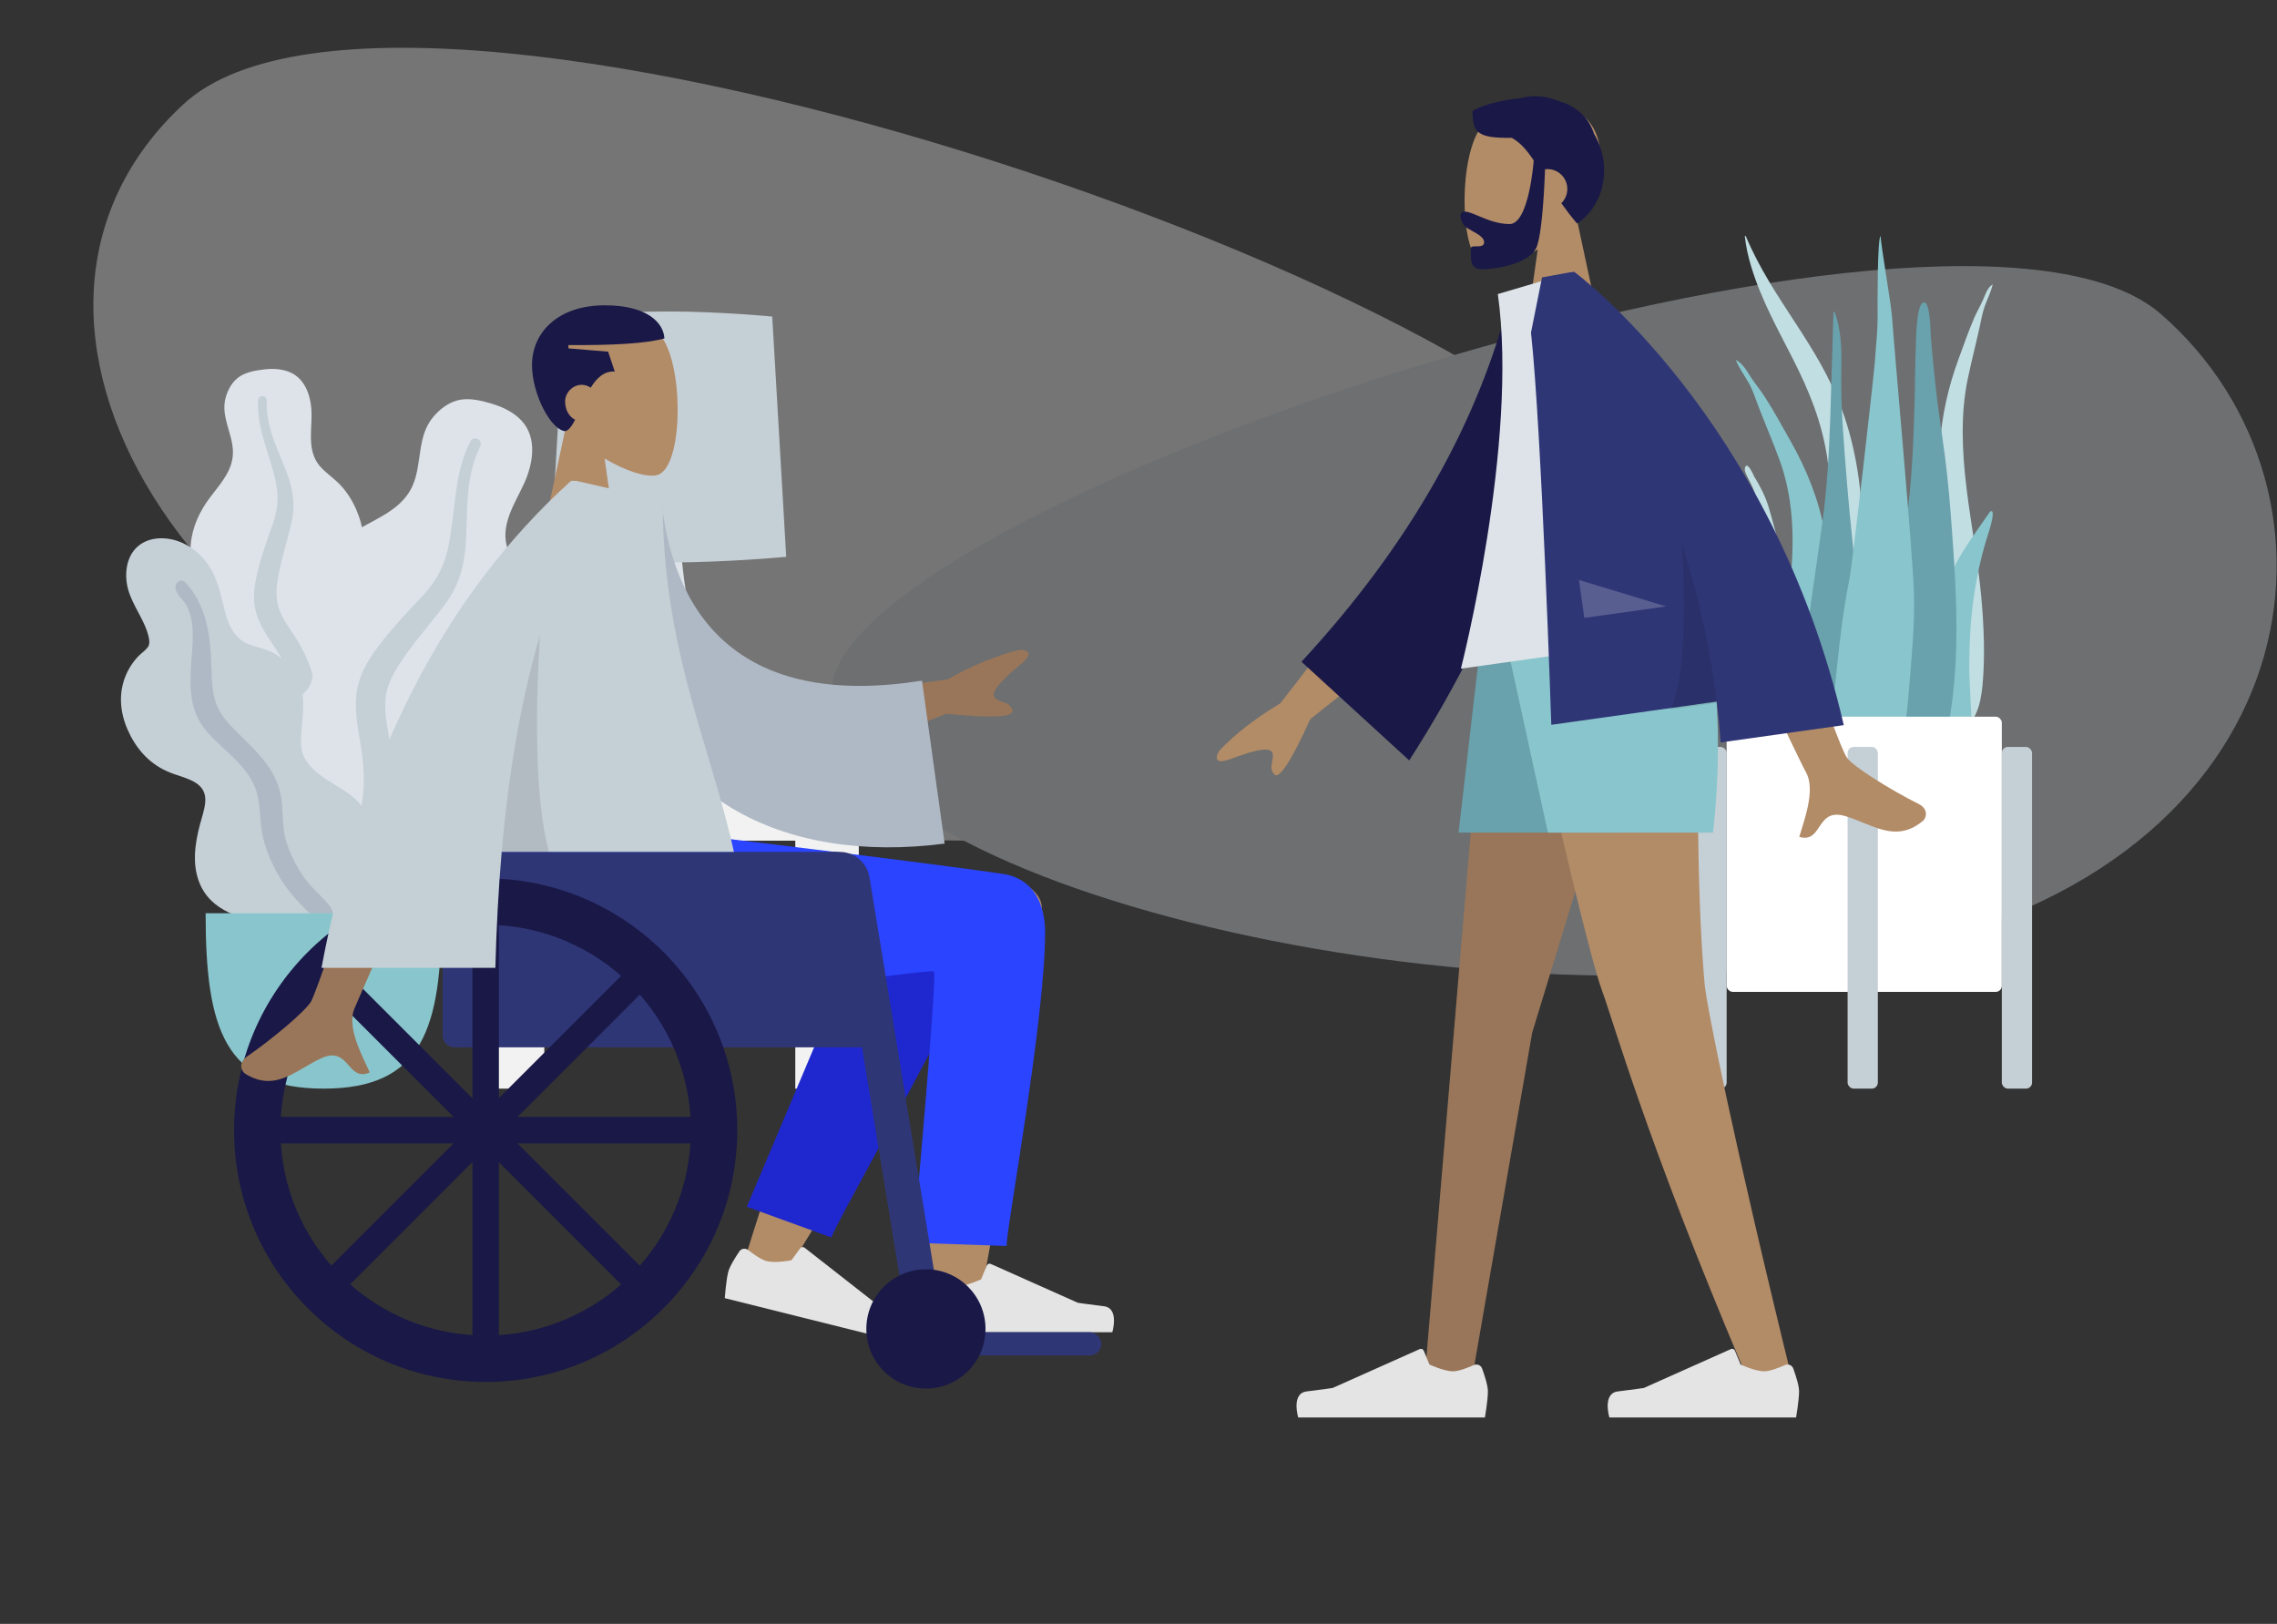 <svg width="753" height="537" viewBox="0 0 753 537" fill="none" xmlns="http://www.w3.org/2000/svg">
<rect x="0" y="0" width="753" height="537" fill="#333333" stroke="none"/>
<g opacity="0.346" clip-path="url(#clip0)">
<path fill-rule="evenodd" clip-rule="evenodd" d="M547.656 179.566C540.119 106.369 135.772 -34.907 60.707 34.423C-14.359 103.753 57.807 233.867 215.117 267.186C372.427 300.505 555.192 252.762 547.656 179.566Z" fill="#F2F2F2"/>
<path fill-rule="evenodd" clip-rule="evenodd" d="M275.04 227.125C281.842 164.942 646.809 44.922 714.564 103.821C782.319 162.719 765.169 286.606 623.18 314.912C481.191 343.217 268.238 289.308 275.04 227.125Z" fill="#DDE3E9"/>
</g>
<path fill-rule="evenodd" clip-rule="evenodd" d="M87.258 122.173C90.123 121.823 93.18 121.947 95.844 123.077C101.509 125.482 103.119 132.174 103.041 137.614C102.957 143.468 101.714 149.863 106.165 154.58C108.211 156.748 110.756 158.408 112.765 160.617C114.912 162.977 116.597 165.677 117.844 168.577C120.134 173.903 121.258 180.167 119.164 185.754C117.32 190.674 112.681 195.114 113.683 200.708C114.729 206.543 120.612 211.004 124.29 215.351C128.453 220.269 132.286 226.556 132.916 233.006C133.519 239.188 130.828 245.44 126.699 250.113C118.448 259.451 106.045 264.028 93.54 264C88.23 263.988 82.219 263.748 77.637 260.895C76.22 260.013 75.473 259.023 74.632 257.648C73.877 256.414 72.88 255.612 71.725 254.739C69.19 252.822 67.359 250.239 66.19 247.347C61.652 236.114 65.279 222.218 71.631 212.243C73.136 209.88 74.369 207.605 73.637 204.789C72.874 201.848 70.999 199.196 69.34 196.669C67.701 194.17 65.83 191.787 64.549 189.087C63.207 186.257 62.829 183.294 63.066 180.198C63.512 174.381 66.023 169.013 69.578 164.336C73.002 159.83 77.022 155.518 77.031 149.615C77.041 143.357 72.858 137.791 74.64 131.429C75.378 128.795 76.86 126.092 79.249 124.513C81.539 122.998 84.564 122.502 87.258 122.173Z" fill="#DDE3E9"/>
<path fill-rule="evenodd" clip-rule="evenodd" d="M85.386 132.176C85.44 131.336 86.437 130.832 87.222 131.051C88.254 131.34 88.235 132.305 88.207 133.165C88.124 135.808 88.506 138.377 89.142 140.942C90.462 146.274 92.903 151.186 94.836 156.308C96.768 161.425 97.675 166.709 96.542 172.124C95.473 177.23 93.795 182.203 92.701 187.315C91.738 191.821 90.712 196.573 92.18 201.067C93.592 205.393 96.714 208.916 98.963 212.825C103.617 220.918 105.681 229.896 105.957 239.135C106.085 243.425 105.97 247.755 104.975 251.963C104.402 254.386 103.632 257.66 101.556 259.333C100.599 260.105 98.961 260.371 98.155 259.229C97.399 258.158 98.062 256.499 98.302 255.357C99.343 250.413 99.552 245.361 99.303 240.342C99.062 235.48 98.487 230.626 96.957 225.982C95.537 221.673 93.379 217.802 90.84 214.032C88.252 210.191 85.562 206.341 84.493 201.789C83.406 197.166 84.289 192.462 85.469 187.927C86.717 183.131 88.352 178.472 90.042 173.805C91.689 169.258 92.272 164.955 91.363 160.196C89.567 150.794 84.76 141.968 85.386 132.176Z" fill="#C5CFD6"/>
<path fill-rule="evenodd" clip-rule="evenodd" d="M162.892 133.582C166.437 134.659 169.958 136.395 172.485 139.118C177.858 144.909 176.209 153.661 173.243 160.053C170.05 166.933 165.212 173.849 167.94 181.743C169.193 185.372 171.301 188.659 172.49 192.316C173.761 196.224 174.309 200.294 174.239 204.372C174.11 211.862 172.118 219.855 166.708 225.373C161.945 230.232 154.158 233.07 152.377 240.206C150.518 247.651 155.061 255.988 157.078 263.041C159.36 271.024 160.533 280.453 157.862 288.409C155.303 296.034 148.842 302.028 141.528 305.406C126.915 312.156 109.949 311.117 95.296 304.578C89.075 301.801 82.151 298.391 78.284 292.633C77.09 290.853 76.736 289.294 76.476 287.23C76.243 285.378 75.497 283.911 74.605 282.278C72.644 278.692 71.862 274.684 72.02 270.656C72.635 255.011 84.234 240.464 96.956 231.972C99.971 229.96 102.618 227.912 103.249 224.2C103.909 220.325 103.111 216.213 102.501 212.361C101.899 208.554 100.964 204.763 100.889 200.902C100.811 196.858 101.933 193.157 103.848 189.619C107.445 182.972 113.227 177.93 119.87 174.247C126.267 170.7 133.262 167.692 136.393 160.715C139.712 153.32 137.747 144.561 143.2 137.964C145.458 135.233 148.625 132.807 152.262 132.182C155.749 131.583 159.558 132.57 162.892 133.582Z" fill="#DDE3E9"/>
<path fill-rule="evenodd" clip-rule="evenodd" d="M155.651 145.811C156.154 144.844 157.584 144.769 158.387 145.44C159.443 146.324 158.914 147.456 158.432 148.46C156.95 151.547 156.052 154.789 155.452 158.159C154.204 165.166 154.485 172.262 154.063 179.341C153.642 186.414 151.935 193.147 147.774 198.965C143.85 204.452 139.283 209.462 135.327 214.943C131.841 219.773 128.153 224.863 127.516 230.954C126.901 236.817 128.707 242.626 129.288 248.434C130.492 260.457 128.204 272.171 123.688 283.257C121.591 288.405 119.189 293.472 115.821 297.933C113.882 300.503 111.267 303.977 107.963 304.869C106.44 305.281 104.385 304.739 104.042 302.964C103.718 301.298 105.363 299.682 106.242 298.455C110.047 293.146 112.938 287.273 115.275 281.198C117.54 275.314 119.41 269.265 120.053 262.963C120.649 257.116 120.153 251.401 119.158 245.606C118.144 239.701 117.015 233.732 118.149 227.781C119.3 221.736 122.795 216.628 126.55 211.876C130.521 206.85 134.873 202.19 139.293 197.549C143.6 193.027 146.536 188.238 147.966 182.126C150.79 170.049 149.791 157.078 155.651 145.811Z" fill="#C5CFD6"/>
<path fill-rule="evenodd" clip-rule="evenodd" d="M53.306 178C59.2 178 64.382 181.124 67.953 185.558C72.133 190.748 72.977 197.086 74.674 203.272C75.519 206.35 76.972 209.406 79.517 211.498C81.833 213.4 84.772 213.78 87.543 214.71C93.082 216.567 97.555 221.041 99.321 226.499C101.476 233.158 99.193 239.873 99.586 246.622C99.947 252.819 106.058 256.685 110.974 259.656C115.821 262.586 120.189 265.328 121.649 271.035C123.197 277.088 123.716 283.844 121.572 289.823C118.002 299.779 107.552 304.163 97.456 304.842C88.293 305.459 76.772 304.491 69.891 297.84C65.773 293.86 64.282 288.293 64.467 282.755C64.582 279.311 65.264 275.899 66.146 272.571C66.771 270.213 67.616 267.864 67.856 265.427C68.496 258.942 62.503 257.697 57.401 255.916C50.918 253.654 46.38 249.38 43.224 243.425C40.285 237.881 39.052 231.658 40.814 225.554C41.714 222.437 43.346 219.61 45.559 217.205C46.533 216.146 47.907 215.263 48.786 214.151C49.607 213.112 49.428 211.766 49.145 210.55C47.837 204.931 43.762 200.278 42.304 194.668C40.989 189.605 41.767 183.304 46.395 180.038C48.395 178.627 50.862 178.016 53.306 178Z" fill="#C5CFD6"/>
<path fill-rule="evenodd" clip-rule="evenodd" d="M61.338 192.641C67.585 199.296 69.283 208.325 69.781 217.076C70.061 221.983 69.77 227.159 71.212 231.919C72.445 235.993 75.337 239.107 78.318 242.051C84.319 247.975 91.011 253.999 92.766 262.574C93.796 267.606 93.101 272.804 94.524 277.78C95.817 282.304 98.096 286.748 100.867 290.568C103.098 293.645 106.004 296 108.443 298.867C109.187 299.743 110.253 301.031 109.946 302.267C109.586 303.714 107.743 304.172 106.435 303.945C103.386 303.415 100.819 300.503 98.825 298.386C95.91 295.291 93.432 291.962 91.419 288.227C89.183 284.08 87.383 279.679 86.614 275.026C85.816 270.199 86.213 265.168 84.391 260.535C81.324 252.74 73.886 248.14 68.508 242.064C61.808 234.494 62.807 225.072 63.493 215.759C63.87 210.641 64.245 204.862 61.659 200.189C60.672 198.406 58.471 196.743 58.047 194.715C57.658 192.858 59.78 190.981 61.338 192.641Z" fill="#AFB9C5"/>
<path fill-rule="evenodd" clip-rule="evenodd" d="M68 302C68 340.058 74.211 360 107 360C139.789 360 146 340.058 146 302H68Z" fill="#89C5CC"/>
<rect x="203" y="247" width="38" height="9" rx="2" fill="#AFB9C5"/>
<path fill-rule="evenodd" clip-rule="evenodd" d="M220.217 174H222H223H224.783C225.301 189.419 227.707 204.085 232 218H238.5C247.06 218 254 224.94 254 233.5C254 242.06 247.06 249 238.5 249H205.5C196.94 249 190 242.06 190 233.5C190 224.94 196.94 218 205.5 218H213C219.44 197.128 220.217 174 220.217 174Z" fill="#DDE3E9"/>
<path fill-rule="evenodd" clip-rule="evenodd" d="M186.622 104.679C186.622 104.679 203.811 103 221 103C238.189 103 255.378 104.679 255.378 104.679L260 184.133C260 184.133 240.5 186 221 186C201.5 186 182 184.133 182 184.133L186.622 104.679Z" fill="#C5CFD6"/>
<path fill-rule="evenodd" clip-rule="evenodd" d="M159 360V278V256H180H263H284V278V360H263V278H180V360H159Z" fill="#F2F2F2"/>
<path fill-rule="evenodd" clip-rule="evenodd" d="M577.381 78.208C586.214 99.197 601.229 113.781 609.182 135.605C613.898 148.547 615.864 162.62 615.983 177.032C616.048 184.86 615.911 192.694 615.875 200.522C615.839 208.156 615.632 215.741 614.984 223.327C614.332 230.952 613.603 238.487 613.282 246.159C613.031 252.137 612.917 259.091 610.891 264.544C609.279 268.881 605.183 269.516 604.097 264.256C603.493 261.333 603.569 258.068 603.636 255.063C603.721 251.208 603.945 247.359 604.06 243.504C604.519 228.036 603.923 212.566 604.235 197.092C604.539 181.973 606.482 166.871 604.332 151.853C602.556 139.452 598.046 128.802 592.862 118.593C587.874 108.771 582.445 99.187 579.075 88.014C578.107 84.806 577.359 81.481 577 78.03C577.157 77.957 577.284 78.016 577.381 78.208Z" fill="#C1DEE2"/>
<path fill-rule="evenodd" clip-rule="evenodd" d="M574.974 119.617C576.723 120.88 577.7 122.728 578.882 124.551C580.352 126.817 582.081 128.863 583.551 131.131C586.615 135.86 589.308 140.879 592.102 145.799C597.406 155.137 601.433 165.091 603.427 175.895C605.495 187.092 606.052 198.648 606.919 210.012C607.839 222.056 608.765 234.188 608.887 246.279C608.942 251.696 609.235 257.446 608.584 262.825C608.179 266.173 606.668 269.027 603.261 269C596.025 268.942 592.627 260.927 591.208 254.354C589.119 244.674 588.702 234.393 589.033 224.494C589.432 212.558 591.504 200.802 592.4 188.912C593.35 176.325 592.814 163.96 588.486 152.109C586.3 146.12 583.763 140.274 581.484 134.325C580.514 131.792 579.719 129.19 578.409 126.831C576.951 124.208 575.142 121.826 574 119C574.324 119.206 574.649 119.411 574.974 119.617Z" fill="#89C5CC"/>
<path fill-rule="evenodd" clip-rule="evenodd" d="M658.334 94.518C658.556 94.345 658.778 94.173 659 94C658.361 96.693 657.207 98.88 656.324 101.341C655.531 103.554 655.129 106.058 654.595 108.477C653.34 114.158 651.89 119.711 650.706 125.44C648.36 136.777 648.804 148.99 650.342 161.568C651.795 173.45 654.092 185.313 655.187 197.192C656.095 207.043 656.485 217.202 655.619 226.601C655.031 232.984 653.103 240.606 647.848 239.962C645.374 239.659 644.084 236.681 643.564 233.32C642.729 227.922 642.554 222.246 642.229 216.878C641.502 204.896 641.358 192.951 641.214 181.092C641.078 169.904 640.705 158.494 641.452 147.587C642.173 137.063 644.428 127.58 647.653 118.83C649.351 114.22 650.97 109.502 652.878 105.108C653.793 103.001 654.911 101.139 655.827 99.033C656.563 97.339 657.148 95.601 658.334 94.518Z" fill="#C1DEE2"/>
<path fill-rule="evenodd" clip-rule="evenodd" d="M577.209 154.302C578.166 152.695 580.272 157.993 580.593 158.66C580.457 158.328 580.321 157.997 580.184 157.667C582.083 160.825 583.821 164.113 584.901 167.734C585.97 171.319 586.888 174.977 587.891 178.587C589.774 185.361 592.202 191.943 593.907 198.778C595.569 205.438 595.988 211.986 595.585 218.875C595.167 226.035 594.911 233.306 595.399 240.462C595.632 243.88 596.743 247.064 597.504 250.354C598.266 253.648 598.866 256.986 599.767 260.239C599.974 259.815 600 261.232 600 261.339C599.994 262.152 599.881 262.833 599.619 263.604C598.948 265.586 597.691 267.269 595.778 267.816C592.322 268.803 589.112 265.659 587.998 262.339C586.399 257.575 585.517 252.311 584.755 247.304C584.057 242.713 583.891 238.094 584.099 233.44C584.508 224.261 586.169 215.202 586.618 206.026C587.107 196.036 585.128 186.649 583.471 176.925C582.673 172.239 581.91 167.598 580.356 163.134C579.727 161.326 578.907 159.731 578.048 158.061C577.558 157.112 576.569 155.418 577.209 154.302Z" fill="#C1DEE2"/>
<path fill-rule="evenodd" clip-rule="evenodd" d="M605.252 138.697C604.856 150.142 604.172 161.5 602.646 172.824C601.089 184.38 599.3 195.897 597.802 207.463C596.343 218.722 594.815 230.168 595.018 241.585C595.168 249.993 593.774 264.219 603.113 268.369C612.572 272.572 614.601 254.623 615.222 248.699C616.412 237.333 616.027 225.847 615.449 214.419C614.856 202.689 613.866 191.02 612.64 179.334C611.277 166.353 610.208 153.314 609.349 140.296C608.925 133.857 608.82 127.429 608.937 120.988C609.048 114.911 608.817 108.77 606.656 103C606.543 103.082 606.431 103.164 606.318 103.246" fill="#69A1AC"/>
<path fill-rule="evenodd" clip-rule="evenodd" d="M654.083 174.955C652.382 177.433 650.667 179.887 649.061 182.512C646.186 187.209 643.587 192.432 642.805 199.147C641.169 213.2 642.481 228.379 642.798 242.863C642.863 245.822 642.489 248.693 643.655 251.51C644.713 254.064 646.691 256.01 648.576 256C652.611 255.977 651.995 246.095 652.002 241.746C652.014 234.123 651.159 226.422 651.233 218.806C651.306 211.26 651.765 203.694 652.859 196.528C653.967 189.275 655.589 182.309 657.729 175.81C658.026 174.908 660.158 167.937 658.144 169.139" fill="#89C5CC"/>
<path fill-rule="evenodd" clip-rule="evenodd" d="M636.262 100C633.609 100 633.625 113.226 633.546 114.925C633.257 121.055 633.325 127.188 633.143 133.319C632.744 146.701 632.254 160.2 630.243 173.426C629.161 180.547 627.907 187.636 626.557 194.702C625.204 201.789 623.387 208.867 622.497 216.044C621.642 222.943 622.125 229.977 622.242 236.91C622.359 243.885 622.57 250.874 623.484 257.788C623.709 259.494 623.974 261.195 624.257 262.891C624.492 264.305 624.355 266.058 624.754 267.401C625.393 269.552 628.133 270.256 629.978 269.92C634.97 269.009 638.159 262.74 639.865 258.16C642.043 252.311 643.199 245.967 644.339 239.804C645.631 232.821 646.388 225.732 646.743 218.623C647.466 204.175 646.539 189.712 645.504 175.31C644.928 167.301 644.263 159.327 643.246 151.367C642.232 143.441 640.932 135.55 640.086 127.601C639.471 121.825 638.865 116.04 638.467 110.241C638.371 108.859 638.291 100 636.262 100" fill="#69A1AC"/>
<path fill-rule="evenodd" clip-rule="evenodd" d="M632.941 196.139C632.508 182.253 626.927 121.259 625.657 104.467C625.339 100.264 622.282 82.765 621.885 78C620.81 79.347 620.901 100.309 620.913 105.126C620.926 109.891 620.335 114.576 620.031 119.315C619.721 124.151 612.572 186.601 611.645 191.247C609.799 200.491 608.564 209.976 607.611 219.428C606.683 228.639 605.24 238.358 606.482 247.618C606.767 249.75 607.219 251.848 607.955 253.806C608.749 255.922 609.294 257.879 609.932 260.093C610.958 263.659 612.815 266.789 615.668 268.262C621.517 271.281 624.658 264.447 626.251 258.497C628.793 248.995 630.426 239.338 631.191 229.359C632.037 218.318 633.287 207.255 632.941 196.139" fill="#89C5CC"/>
<rect x="571" y="237" width="91" height="91" rx="2" fill="white"/>
<rect x="561" y="247" width="10" height="113" rx="2" fill="#C5CFD6"/>
<rect x="611" y="247" width="10" height="113" rx="2" fill="#C5CFD6"/>
<rect x="662" y="247" width="10" height="113" rx="2" fill="#C5CFD6"/>
<path fill-rule="evenodd" clip-rule="evenodd" d="M199.945 151.618C207.034 155.894 213.999 157.96 217.269 157.117C225.468 155.002 226.221 124.988 219.878 113.156C213.534 101.324 180.923 96.166 179.279 119.61C178.708 127.747 182.123 135.008 187.167 140.933L178.122 183.119H204.395L199.945 151.618Z" fill="#B28B67"/>
<path fill-rule="evenodd" clip-rule="evenodd" d="M187.974 114.105C203.135 114.213 213.684 113.574 219.721 111.914C219.445 106.772 214.104 100.959 200.016 100.959C184.342 100.959 175.933 110.101 175.933 120.678C175.933 130.34 182.148 142.108 186.88 142.587C188.106 142.319 189.152 140.841 190.193 138.804C188.244 137.856 186.88 135.62 186.88 132.728C186.88 129.948 189.33 127.25 192.353 127.25C193.456 127.25 194.482 127.609 195.341 128.2C197.328 124.999 199.817 122.608 203.3 122.869L201.111 116.296L187.974 115.2V114.105Z" fill="#191847"/>
<path fill-rule="evenodd" clip-rule="evenodd" d="M307.524 356.94C305.487 379.223 307.523 427.12 308.619 440.937C309.307 449.62 321.134 447.347 322.238 440.397C322.425 439.22 323.187 435.084 324.324 428.912C329.899 398.65 344.491 319.446 344.517 300.188C344.529 291.357 324.882 284.295 317.022 294.962C310.56 290.42 301.388 289.202 295.733 298.376C291.451 305.321 281.279 325.037 270.431 348.061C260.927 368.23 246.077 417.191 246.077 417.191L258.685 422.955C258.685 422.955 289.827 372.85 309.435 337.72C308.784 343.765 308.137 350.237 307.524 356.94Z" fill="#B28B67"/>
<path fill-rule="evenodd" clip-rule="evenodd" d="M246.979 399.065L290.25 296.487C300.616 279.8 329.679 299.882 326.144 309.561C318.119 331.533 277.302 402.668 274.911 409.214L246.979 399.065Z" fill="#1F28CF"/>
<path fill-rule="evenodd" clip-rule="evenodd" d="M345.611 308.197C345.611 337.272 332.876 405.616 332.867 412.019L302.016 410.978C302.016 410.978 310.105 321.845 308.839 321.241C306.939 320.335 230.955 331.765 208.166 332.628C175.304 333.873 161.71 313.698 160.607 275.414L224.261 275.414C224.261 275.414 305.906 285.166 331.582 288.98C342.575 290.612 345.611 300.187 345.611 308.197Z" fill="#2B44FF"/>
<path fill-rule="evenodd" clip-rule="evenodd" d="M247.45 413.396C246.527 412.674 245.175 412.828 244.519 413.798C243.209 415.734 241.276 418.798 240.813 420.656C240.097 423.531 239.68 429.286 239.68 429.286C243.013 430.117 299.589 444.233 299.589 444.233C299.589 444.233 303.849 437.09 298.971 435.219C294.093 433.348 290.889 432.021 290.889 432.021L266.062 412.591C265.619 412.244 264.976 412.332 264.641 412.785L261.711 416.762C261.711 416.762 256.512 417.775 253.6 417.048C251.77 416.592 249.147 414.722 247.45 413.396Z" fill="#E4E4E4"/>
<path fill-rule="evenodd" clip-rule="evenodd" d="M309.792 423.256C308.722 422.78 307.447 423.256 307.045 424.356C306.242 426.551 305.107 429.992 305.107 431.907C305.107 434.87 306.094 440.555 306.094 440.555C309.529 440.555 367.837 440.555 367.837 440.555C367.837 440.555 370.244 432.593 365.059 431.958C359.873 431.323 356.444 430.812 356.444 430.812L327.657 417.97C327.143 417.74 326.54 417.981 326.325 418.502L324.443 423.07C324.443 423.07 319.643 425.311 316.642 425.311C314.756 425.311 311.759 424.132 309.792 423.256Z" fill="#E4E4E4"/>
<rect x="306.202" y="440.555" width="58.019" height="7.668" rx="3.834" fill="#2F3676"/>
<path d="M146.375 291.712C146.375 286.189 150.853 281.712 156.375 281.712H275.403C280.926 281.712 285.403 286.189 285.403 291.712V346.345H150.375C148.166 346.345 146.375 344.554 146.375 342.345V291.712Z" fill="#2F3676"/>
<path fill-rule="evenodd" clip-rule="evenodd" d="M274.456 281.712H277.66C282.558 281.712 286.736 285.26 287.529 290.093L311.676 437.269H299.978" fill="#2F3676"/>
<path fill-rule="evenodd" clip-rule="evenodd" d="M306.202 459.178C317.085 459.178 325.907 450.35 325.907 439.46C325.907 428.569 317.085 419.741 306.202 419.741C295.32 419.741 286.498 428.569 286.498 439.46C286.498 450.35 295.32 459.178 306.202 459.178Z" fill="#191847"/>
<path fill-rule="evenodd" clip-rule="evenodd" d="M243.804 373.731C243.804 419.712 206.555 456.987 160.607 456.987C114.658 456.987 77.409 419.712 77.409 373.731C77.409 327.75 114.658 290.476 160.607 290.476C206.555 290.476 243.804 327.75 243.804 373.731ZM228.478 373.731C228.478 411.242 198.091 441.651 160.607 441.651C123.122 441.651 92.735 411.242 92.735 373.731C92.735 336.221 123.122 305.812 160.607 305.812C198.091 305.812 228.478 336.221 228.478 373.731Z" fill="#191847"/>
<rect x="156.228" y="301.43" width="8.758" height="144.602" fill="#191847"/>
<rect width="8.761" height="144.551" rx="2" transform="matrix(0.707 0.707 -0.707 0.707 208.599 319.508)" fill="#191847"/>
<rect x="232.857" y="369.349" width="8.764" height="144.501" rx="2" transform="rotate(90 232.857 369.349)" fill="#191847"/>
<rect width="8.761" height="144.551" rx="2" transform="matrix(-0.707 0.707 -0.707 -0.707 214.792 421.758)" fill="#191847"/>
<path fill-rule="evenodd" clip-rule="evenodd" d="M313.299 224.665L270.077 230.565L277.832 249.943L312.903 236.029C328.019 237.522 335.329 237.162 334.831 234.951C334.412 233.087 332.805 232.524 331.325 232.006C330.172 231.602 329.096 231.225 328.719 230.281C327.856 228.125 332.77 223.655 337.613 219.615C342.456 215.575 339.205 214.832 337.161 214.891C329.899 216.595 321.945 219.853 313.299 224.665ZM103.023 330.907C106.231 324.395 134.301 240.576 134.301 240.576L158.272 240.667C158.272 240.667 118.844 329.455 117.156 333.643C114.962 339.084 118.688 346.988 121.215 352.348C121.606 353.177 121.968 353.945 122.275 354.634C118.769 356.204 117.085 354.306 115.31 352.306C113.304 350.046 111.182 347.655 106.187 349.981C104.257 350.879 102.431 351.942 100.646 352.98C94.483 356.565 88.821 359.858 81.119 355.102C79.898 354.348 78.56 351.509 81.793 349.291C89.848 343.764 101.455 334.091 103.023 330.907Z" fill="#997659"/>
<path fill-rule="evenodd" clip-rule="evenodd" d="M199.961 164.496L218.729 165.748C223.352 207.596 248.529 234.029 304.901 225.08L312.39 278.972C259.702 285.786 213.495 264.677 204.025 207.525C201.574 192.73 199.638 177.333 199.961 164.496Z" fill="#AFB9C5"/>
<path fill-rule="evenodd" clip-rule="evenodd" d="M106.311 320.053C119.342 250.67 146.846 196.992 188.824 159.019H190.625H190.686L190.701 159.037L219.138 165.554C219.138 199.737 226.737 225.278 234.044 249.834C237.199 260.438 240.299 270.859 242.709 281.712H165.909C164.827 294.146 164.163 306.927 163.817 320.053H106.311Z" fill="#C5CFD6"/>
<path fill-rule="evenodd" clip-rule="evenodd" d="M165.909 281.712C168.112 256.396 172.045 232.514 178.547 210.066C177.121 234.072 176.726 263.853 181.518 281.712H165.909Z" fill="black" fill-opacity="0.1"/>
<path fill-rule="evenodd" clip-rule="evenodd" d="M508.517 82.492C501.417 86.771 494.442 88.839 491.168 87.995C482.957 85.879 482.202 55.841 488.555 44C494.908 32.158 527.568 26.997 529.214 50.459C529.785 58.602 526.366 65.869 521.314 71.799L530.373 114.018H504.061L508.517 82.492Z" fill="#B28B67"/>
<path fill-rule="evenodd" clip-rule="evenodd" d="M507.201 53.05C504.925 49.661 502.74 47.076 499.898 45.575C488.331 45.758 486.976 43.684 486.976 36.695C488.845 35.358 495.437 33.107 502.82 32.474C506.586 31.396 511.047 31.599 515.345 33.397C520.65 34.902 525.143 38.144 527.127 44.213C534.306 56.602 528.857 69.499 521.514 73.905C519.559 71.589 517.853 69.345 516.331 67.196C517.554 66.002 518.313 64.335 518.313 62.491C518.313 58.858 515.368 55.913 511.735 55.913C511.468 55.913 511.205 55.929 510.946 55.959C510.782 60.502 510.11 75.869 508.343 81.207C506.259 87.5 494.102 89.045 489.862 89.045C486.2 89.045 486.325 85.577 486.414 83.091C486.427 82.734 486.439 82.396 486.439 82.092C486.439 81.457 487.265 81.459 488.198 81.461C489.409 81.463 490.802 81.466 490.802 80.076C490.802 78.561 488.708 77.398 486.834 76.358C485.665 75.709 484.582 75.108 484.146 74.498C482.772 72.574 482.309 69.98 484.382 69.98C485.515 69.98 487.07 70.633 488.941 71.419C491.765 72.606 495.309 74.095 499.209 74.095C505.65 74.095 507.182 53.311 507.201 53.05Z" fill="#191847"/>
<path fill-rule="evenodd" clip-rule="evenodd" d="M547.878 206.597L506.684 341.534L486.728 456.29H471.081L492.168 206.597H547.878Z" fill="#997659"/>
<path fill-rule="evenodd" clip-rule="evenodd" d="M562.615 206.597C559.817 280.685 563.11 318.9 563.736 325.632C564.363 332.363 572.938 376.008 593.239 458.549L576.566 452.812C544.482 377.11 533.55 337.766 529.87 327.825C526.19 317.885 516.417 277.475 500.55 206.597H562.615Z" fill="#B28B67"/>
<path fill-rule="evenodd" clip-rule="evenodd" d="M590.264 451.421C591.335 450.943 592.61 451.42 593.012 452.521C593.815 454.719 594.95 458.165 594.95 460.082C594.95 463.049 593.964 468.741 593.964 468.741C590.529 468.741 532.22 468.741 532.22 468.741C532.22 468.741 529.814 460.769 534.999 460.133C540.184 459.497 543.614 458.985 543.614 458.985L572.4 446.127C572.915 445.897 573.518 446.138 573.732 446.66L575.614 451.234C575.614 451.234 580.414 453.478 583.416 453.478C585.301 453.478 588.297 452.298 590.264 451.421Z" fill="#E4E4E4"/>
<path fill-rule="evenodd" clip-rule="evenodd" d="M487.362 451.421C488.433 450.943 489.708 451.42 490.11 452.521C490.913 454.719 492.048 458.165 492.048 460.082C492.048 463.049 491.062 468.741 491.062 468.741C487.626 468.741 429.318 468.741 429.318 468.741C429.318 468.741 426.912 460.769 432.097 460.133C437.282 459.497 440.712 458.985 440.712 458.985L469.498 446.127C470.013 445.897 470.616 446.138 470.83 446.66L472.712 451.234C472.712 451.234 477.512 453.478 480.514 453.478C482.399 453.478 485.395 452.298 487.362 451.421Z" fill="#E4E4E4"/>
<path fill-rule="evenodd" clip-rule="evenodd" d="M553.352 206.597L535.836 275.346H482.338L490.315 206.597H553.352Z" fill="#69A1AC"/>
<path fill-rule="evenodd" clip-rule="evenodd" d="M563.204 206.597C571.849 232.56 566.488 275.346 566.488 275.346H511.895L496.883 206.597H563.204Z" fill="#89C5CC"/>
<path fill-rule="evenodd" clip-rule="evenodd" d="M423.419 232.558L449.964 198.287L462.659 214.494L433.323 237.81C427.077 251.546 423.133 257.656 421.492 256.14C420.108 254.862 420.426 253.203 420.72 251.675C420.949 250.484 421.162 249.373 420.544 248.584C419.131 246.78 412.868 248.807 407.008 250.984C401.147 253.161 402.129 249.999 403.197 248.27C408.265 242.863 415.006 237.625 423.419 232.558ZM610.811 250.593C606.724 244.597 587.065 183.325 587.065 183.325L564.39 186.603C564.39 186.603 594.919 251.361 597.176 255.269C600.108 260.345 597.511 268.684 595.75 274.339C595.478 275.214 595.226 276.024 595.017 276.748C598.712 277.813 600.119 275.701 601.601 273.474C603.276 270.959 605.048 268.298 610.325 269.903C612.364 270.523 614.323 271.319 616.237 272.097C622.848 274.785 628.921 277.253 635.898 271.475C637.004 270.559 637.936 267.564 634.422 265.82C625.665 261.475 612.809 253.524 610.811 250.593Z" fill="#B28B67"/>
<path fill-rule="evenodd" clip-rule="evenodd" d="M509.235 97.357L499.621 97.069C489.123 139.645 466.051 180.232 430.406 218.831L466.027 251.461C499.705 198.902 517.726 147.025 509.235 97.357Z" fill="#191847"/>
<path fill-rule="evenodd" clip-rule="evenodd" d="M566.71 209.372L483.114 221.12C483.114 221.12 502.256 146.528 495.329 97.244L520.019 89.949C544.308 118.98 555.41 157.366 566.71 209.372Z" fill="#DDE3E9"/>
<path fill-rule="evenodd" clip-rule="evenodd" d="M609.734 239.794C586.122 138.121 520.573 89.871 520.573 89.871L520.555 89.892C520.551 89.886 520.547 89.881 520.543 89.876L518.897 90.107C515.957 90.624 509.948 91.738 509.948 91.738L506.298 109.976C509.799 141.901 513.013 239.691 513.013 239.691L567.732 232C568.259 236.431 568.683 240.939 568.989 245.521L609.734 239.794Z" fill="#2F3676"/>
<path fill-rule="evenodd" clip-rule="evenodd" d="M567.782 232.429C565.516 213.132 561.268 195.31 556.119 179.366C557.353 198.971 557.515 222.747 552.538 234.571L567.782 232.429Z" fill="black" fill-opacity="0.1"/>
<path fill-rule="evenodd" clip-rule="evenodd" d="M550.953 200.535L522.17 191.793L523.932 204.333L550.953 200.535Z" fill="white" fill-opacity="0.2"/>
<defs>
<clipPath id="clip0">
<rect width="721.978" height="306.85" fill="white" transform="translate(30.881 15.8)"/>
</clipPath>
</defs>
</svg>
